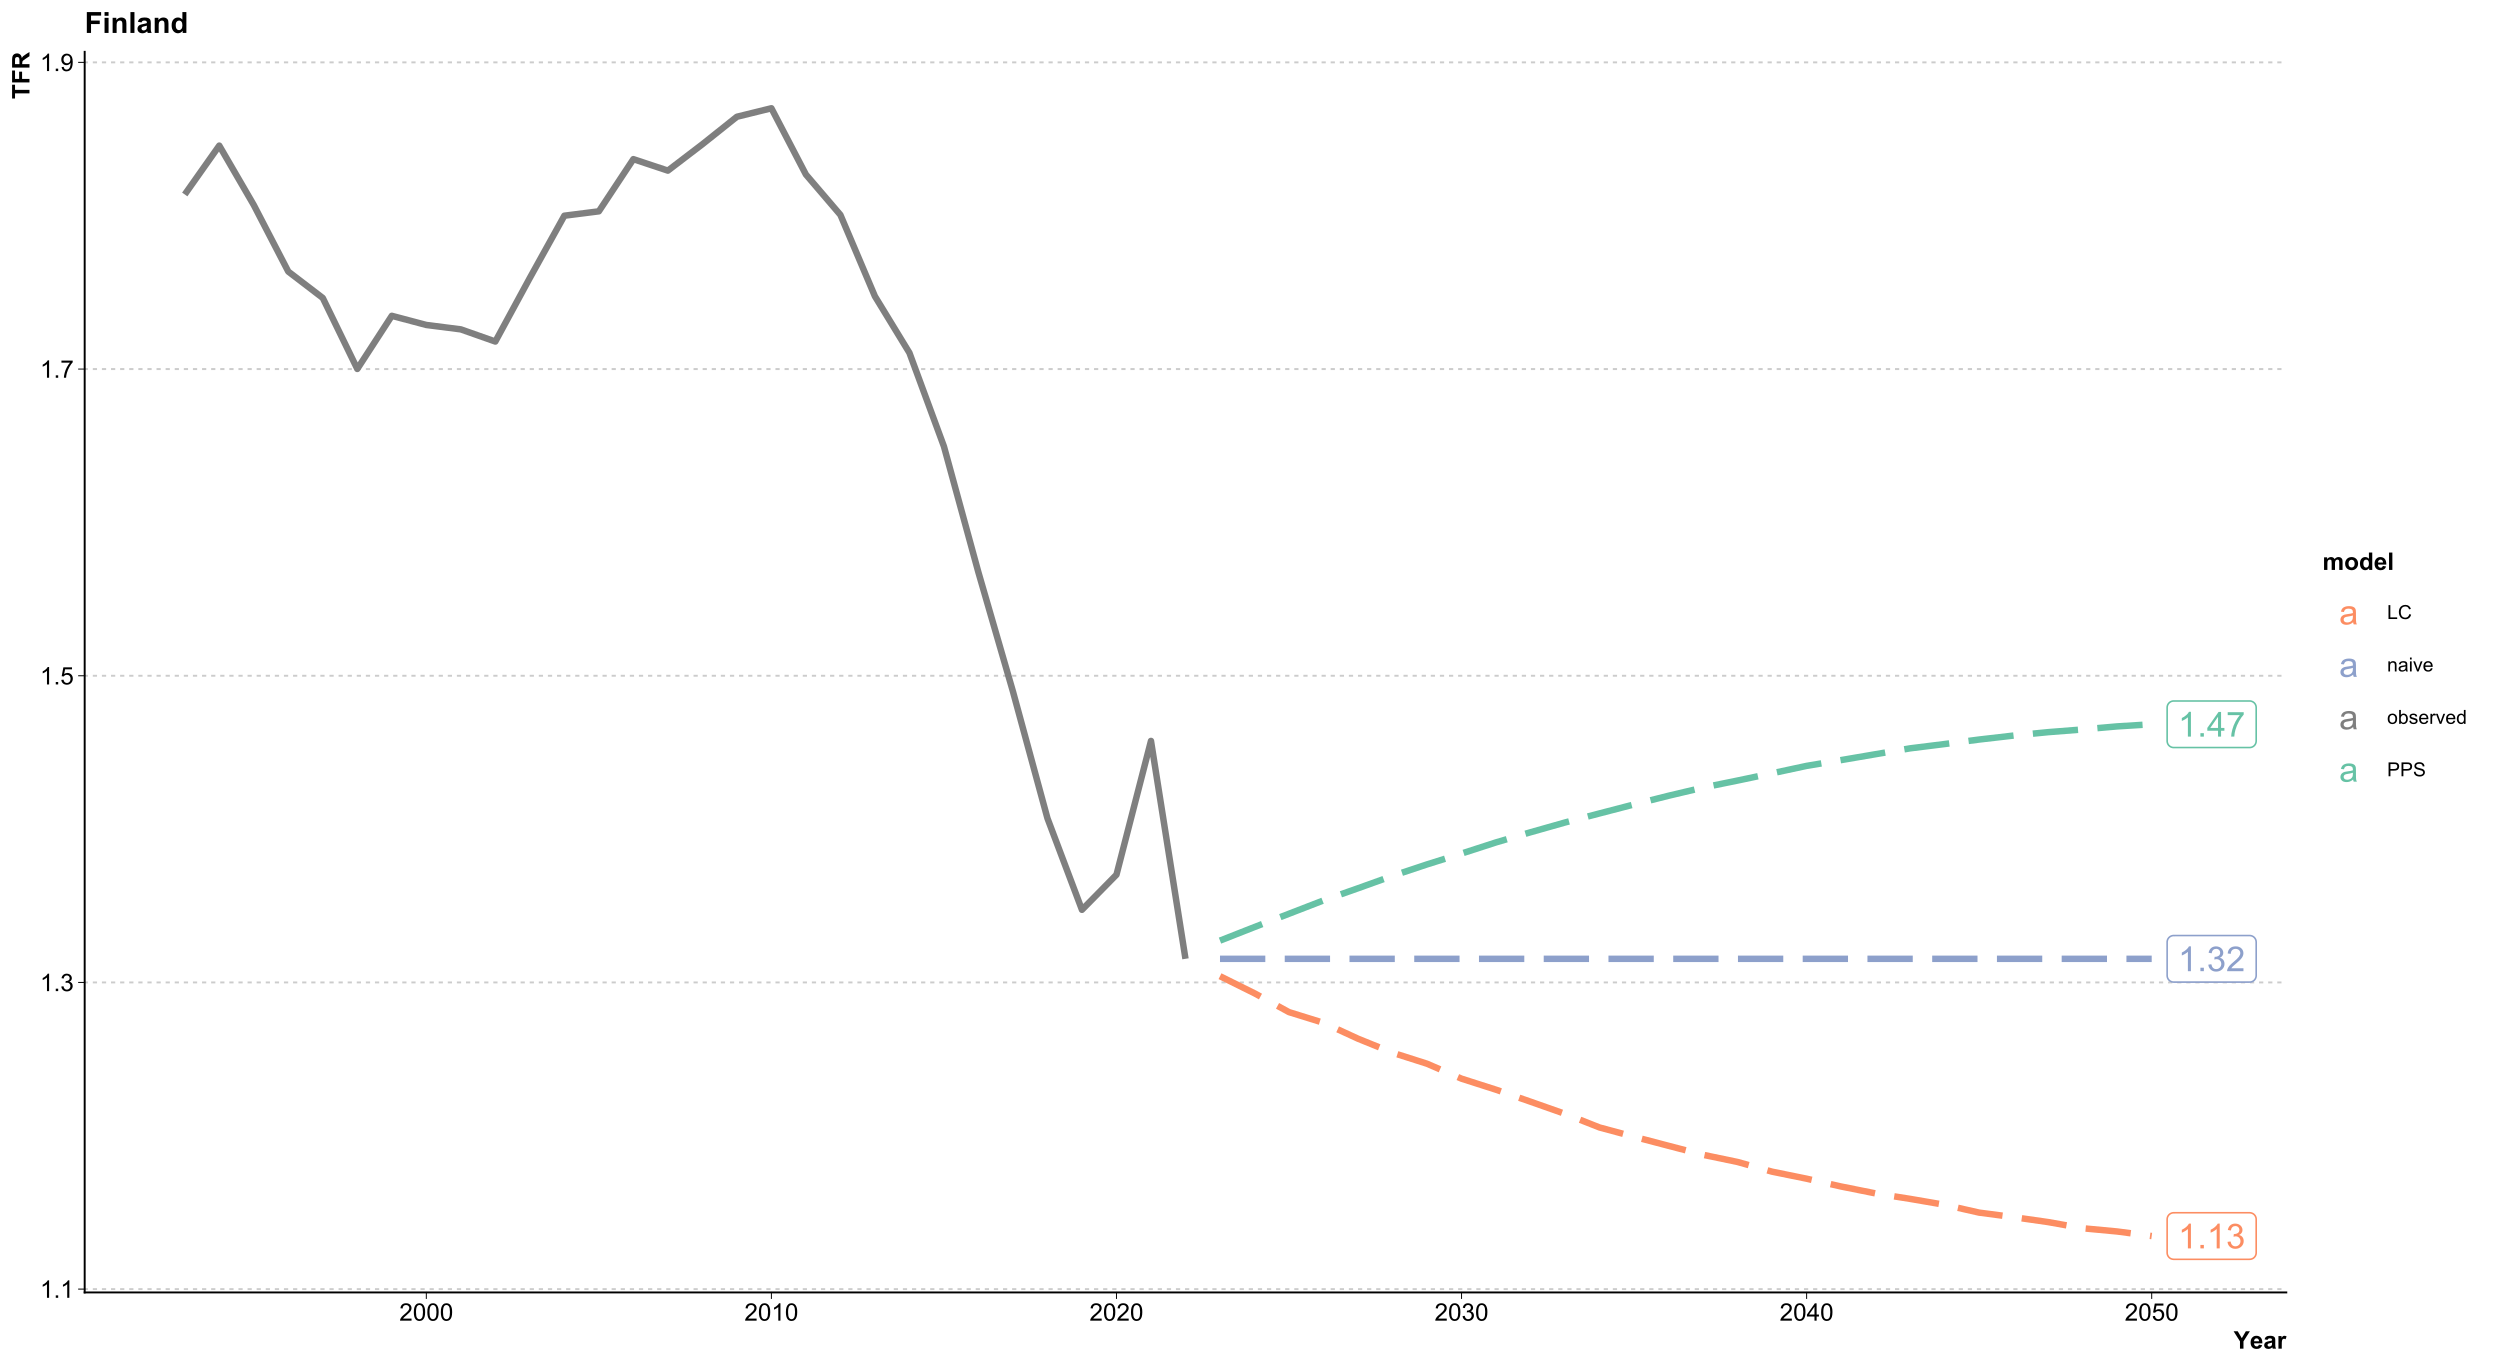 <?xml version="1.0" encoding="UTF-8"?>
<svg xmlns="http://www.w3.org/2000/svg" xmlns:xlink="http://www.w3.org/1999/xlink" width="824pt" height="450pt" viewBox="0 0 824 450" version="1.1">
<defs>
<g>
<symbol overflow="visible" id="glyph0-0">
<path style="stroke:none;" d="M 1.422 0 L 1.422 -7.113 L 7.113 -7.113 L 7.113 0 Z M 1.602 -0.18 L 6.934 -0.18 L 6.934 -6.934 L 1.602 -6.934 Z M 1.602 -0.18 "/>
</symbol>
<symbol overflow="visible" id="glyph0-1">
<path style="stroke:none;" d="M 4.238 0 L 3.238 0 L 3.238 -6.375 C 2.996 -6.145 2.68 -5.914 2.293 -5.684 C 1.898 -5.453 1.547 -5.281 1.238 -5.168 L 1.238 -6.137 C 1.793 -6.395 2.285 -6.715 2.707 -7.09 C 3.125 -7.465 3.418 -7.828 3.594 -8.18 L 4.238 -8.18 Z M 4.238 0 "/>
</symbol>
<symbol overflow="visible" id="glyph0-2">
<path style="stroke:none;" d="M 1.035 0 L 1.035 -1.141 L 2.172 -1.141 L 2.172 0 Z M 1.035 0 "/>
</symbol>
<symbol overflow="visible" id="glyph0-3">
<path style="stroke:none;" d="M 0.477 -2.152 L 1.477 -2.285 C 1.594 -1.715 1.789 -1.305 2.062 -1.059 C 2.336 -0.805 2.672 -0.68 3.074 -0.684 C 3.539 -0.68 3.934 -0.844 4.262 -1.172 C 4.582 -1.496 4.746 -1.898 4.75 -2.383 C 4.746 -2.84 4.598 -3.219 4.301 -3.52 C 4 -3.816 3.617 -3.965 3.156 -3.969 C 2.965 -3.965 2.73 -3.93 2.449 -3.855 L 2.562 -4.734 C 2.625 -4.727 2.68 -4.723 2.723 -4.723 C 3.148 -4.723 3.531 -4.832 3.871 -5.055 C 4.211 -5.277 4.383 -5.621 4.383 -6.086 C 4.383 -6.449 4.258 -6.754 4.012 -6.996 C 3.762 -7.238 3.441 -7.359 3.051 -7.359 C 2.66 -7.359 2.336 -7.234 2.078 -6.992 C 1.816 -6.742 1.648 -6.375 1.578 -5.891 L 0.578 -6.07 C 0.699 -6.738 0.977 -7.254 1.41 -7.625 C 1.844 -7.992 2.383 -8.18 3.027 -8.18 C 3.469 -8.18 3.879 -8.082 4.254 -7.895 C 4.629 -7.699 4.914 -7.441 5.113 -7.113 C 5.312 -6.781 5.414 -6.43 5.414 -6.062 C 5.414 -5.707 5.316 -5.387 5.129 -5.102 C 4.938 -4.809 4.66 -4.578 4.289 -4.414 C 4.77 -4.297 5.141 -4.066 5.41 -3.719 C 5.676 -3.367 5.812 -2.93 5.812 -2.406 C 5.812 -1.691 5.551 -1.09 5.035 -0.598 C 4.512 -0.105 3.855 0.141 3.066 0.145 C 2.348 0.141 1.754 -0.07 1.285 -0.492 C 0.809 -0.918 0.539 -1.469 0.477 -2.152 Z M 0.477 -2.152 "/>
</symbol>
<symbol overflow="visible" id="glyph0-4">
<path style="stroke:none;" d="M 3.68 0 L 3.68 -1.949 L 0.145 -1.949 L 0.145 -2.867 L 3.863 -8.148 L 4.68 -8.148 L 4.68 -2.867 L 5.781 -2.867 L 5.781 -1.949 L 4.68 -1.949 L 4.68 0 Z M 3.68 -2.867 L 3.68 -6.539 L 1.129 -2.867 Z M 3.68 -2.867 "/>
</symbol>
<symbol overflow="visible" id="glyph0-5">
<path style="stroke:none;" d="M 0.539 -7.078 L 0.539 -8.043 L 5.812 -8.043 L 5.812 -7.262 C 5.293 -6.707 4.777 -5.977 4.27 -5.062 C 3.758 -4.148 3.363 -3.207 3.09 -2.238 C 2.887 -1.559 2.762 -0.812 2.707 0 L 1.68 0 C 1.688 -0.641 1.812 -1.414 2.055 -2.32 C 2.293 -3.227 2.641 -4.102 3.094 -4.949 C 3.543 -5.789 4.02 -6.5 4.527 -7.078 Z M 0.539 -7.078 "/>
</symbol>
<symbol overflow="visible" id="glyph0-6">
<path style="stroke:none;" d="M 5.73 -0.961 L 5.73 0 L 0.344 0 C 0.332 -0.238 0.371 -0.469 0.461 -0.695 C 0.598 -1.059 0.816 -1.418 1.121 -1.777 C 1.418 -2.129 1.855 -2.543 2.43 -3.012 C 3.312 -3.738 3.91 -4.312 4.223 -4.738 C 4.531 -5.16 4.688 -5.562 4.691 -5.941 C 4.688 -6.336 4.547 -6.668 4.266 -6.941 C 3.98 -7.211 3.609 -7.348 3.156 -7.352 C 2.672 -7.348 2.285 -7.203 2 -6.918 C 1.707 -6.625 1.562 -6.227 1.562 -5.719 L 0.535 -5.824 C 0.602 -6.59 0.867 -7.172 1.328 -7.574 C 1.785 -7.977 2.402 -8.18 3.18 -8.18 C 3.957 -8.18 4.574 -7.961 5.035 -7.527 C 5.488 -7.094 5.719 -6.559 5.719 -5.918 C 5.719 -5.59 5.648 -5.27 5.516 -4.957 C 5.379 -4.641 5.16 -4.309 4.852 -3.961 C 4.543 -3.613 4.027 -3.133 3.312 -2.527 C 2.707 -2.02 2.324 -1.68 2.156 -1.504 C 1.984 -1.32 1.844 -1.141 1.734 -0.961 Z M 5.73 -0.961 "/>
</symbol>
<symbol overflow="visible" id="glyph0-7">
<path style="stroke:none;" d="M 4.602 -0.727 C 4.227 -0.41 3.871 -0.188 3.531 -0.059 C 3.184 0.066 2.816 0.129 2.43 0.133 C 1.777 0.129 1.277 -0.027 0.934 -0.34 C 0.582 -0.656 0.41 -1.059 0.41 -1.555 C 0.41 -1.84 0.473 -2.105 0.605 -2.348 C 0.734 -2.586 0.91 -2.777 1.125 -2.922 C 1.336 -3.066 1.574 -3.176 1.844 -3.25 C 2.039 -3.301 2.336 -3.352 2.734 -3.402 C 3.539 -3.496 4.133 -3.609 4.52 -3.746 C 4.52 -3.879 4.523 -3.969 4.523 -4.008 C 4.523 -4.414 4.426 -4.699 4.238 -4.867 C 3.98 -5.09 3.602 -5.203 3.102 -5.207 C 2.625 -5.203 2.277 -5.121 2.059 -4.957 C 1.832 -4.793 1.668 -4.5 1.562 -4.086 L 0.582 -4.219 C 0.668 -4.637 0.816 -4.973 1.023 -5.23 C 1.223 -5.484 1.516 -5.684 1.906 -5.824 C 2.289 -5.965 2.738 -6.035 3.246 -6.035 C 3.746 -6.035 4.152 -5.973 4.473 -5.855 C 4.785 -5.734 5.02 -5.586 5.168 -5.41 C 5.316 -5.227 5.418 -5 5.48 -4.73 C 5.512 -4.555 5.531 -4.25 5.531 -3.809 L 5.531 -2.473 C 5.531 -1.543 5.551 -0.953 5.594 -0.707 C 5.633 -0.461 5.719 -0.227 5.848 0 L 4.801 0 C 4.691 -0.207 4.625 -0.449 4.602 -0.727 Z M 4.52 -2.961 C 4.152 -2.809 3.609 -2.684 2.883 -2.586 C 2.469 -2.523 2.176 -2.457 2.012 -2.383 C 1.84 -2.309 1.711 -2.199 1.617 -2.059 C 1.523 -1.91 1.477 -1.754 1.477 -1.582 C 1.477 -1.316 1.574 -1.094 1.777 -0.914 C 1.977 -0.734 2.273 -0.645 2.668 -0.648 C 3.051 -0.645 3.395 -0.73 3.695 -0.902 C 3.992 -1.07 4.211 -1.301 4.355 -1.594 C 4.461 -1.82 4.516 -2.152 4.52 -2.594 Z M 4.52 -2.961 "/>
</symbol>
<symbol overflow="visible" id="glyph1-0">
<path style="stroke:none;" d="M 1 0 L 1 -5 L 5 -5 L 5 0 Z M 1.125 -0.125 L 4.875 -0.125 L 4.875 -4.875 L 1.125 -4.875 Z M 1.125 -0.125 "/>
</symbol>
<symbol overflow="visible" id="glyph1-1">
<path style="stroke:none;" d="M 2.98 0 L 2.277 0 L 2.277 -4.48 C 2.105 -4.316 1.883 -4.156 1.609 -3.996 C 1.332 -3.832 1.086 -3.711 0.871 -3.633 L 0.871 -4.312 C 1.262 -4.496 1.605 -4.719 1.902 -4.984 C 2.195 -5.246 2.402 -5.5 2.527 -5.75 L 2.98 -5.75 Z M 2.98 0 "/>
</symbol>
<symbol overflow="visible" id="glyph1-2">
<path style="stroke:none;" d="M 0.727 0 L 0.727 -0.801 L 1.527 -0.801 L 1.527 0 Z M 0.727 0 "/>
</symbol>
<symbol overflow="visible" id="glyph1-3">
<path style="stroke:none;" d="M 0.336 -1.512 L 1.039 -1.605 C 1.117 -1.207 1.254 -0.918 1.449 -0.742 C 1.641 -0.566 1.879 -0.48 2.16 -0.48 C 2.488 -0.48 2.766 -0.594 2.996 -0.824 C 3.223 -1.051 3.34 -1.336 3.34 -1.676 C 3.34 -1.996 3.234 -2.262 3.023 -2.473 C 2.812 -2.684 2.543 -2.789 2.219 -2.789 C 2.082 -2.789 1.918 -2.762 1.723 -2.711 L 1.801 -3.328 C 1.844 -3.32 1.883 -3.316 1.914 -3.32 C 2.211 -3.316 2.48 -3.395 2.723 -3.555 C 2.961 -3.707 3.082 -3.949 3.082 -4.277 C 3.082 -4.535 2.992 -4.746 2.82 -4.918 C 2.641 -5.082 2.418 -5.168 2.145 -5.172 C 1.871 -5.168 1.641 -5.082 1.461 -4.914 C 1.273 -4.738 1.156 -4.48 1.109 -4.141 L 0.406 -4.266 C 0.488 -4.734 0.684 -5.098 0.992 -5.359 C 1.293 -5.617 1.672 -5.746 2.129 -5.75 C 2.438 -5.746 2.727 -5.68 2.992 -5.547 C 3.254 -5.41 3.453 -5.227 3.594 -5 C 3.73 -4.766 3.801 -4.52 3.805 -4.262 C 3.801 -4.012 3.734 -3.789 3.605 -3.586 C 3.469 -3.383 3.273 -3.219 3.016 -3.102 C 3.352 -3.02 3.613 -2.859 3.805 -2.613 C 3.988 -2.367 4.082 -2.059 4.086 -1.691 C 4.082 -1.188 3.902 -0.762 3.539 -0.418 C 3.172 -0.07 2.711 0.098 2.156 0.102 C 1.652 0.098 1.234 -0.047 0.902 -0.348 C 0.57 -0.645 0.379 -1.035 0.336 -1.512 Z M 0.336 -1.512 "/>
</symbol>
<symbol overflow="visible" id="glyph1-4">
<path style="stroke:none;" d="M 0.332 -1.5 L 1.07 -1.562 C 1.121 -1.199 1.246 -0.93 1.449 -0.75 C 1.645 -0.57 1.887 -0.48 2.172 -0.48 C 2.508 -0.48 2.793 -0.605 3.031 -0.863 C 3.262 -1.113 3.379 -1.453 3.383 -1.879 C 3.379 -2.277 3.266 -2.594 3.043 -2.828 C 2.816 -3.059 2.523 -3.176 2.16 -3.176 C 1.93 -3.176 1.727 -3.121 1.547 -3.02 C 1.363 -2.914 1.219 -2.781 1.117 -2.621 L 0.457 -2.707 L 1.012 -5.648 L 3.859 -5.648 L 3.859 -4.977 L 1.574 -4.977 L 1.266 -3.438 C 1.609 -3.676 1.969 -3.797 2.348 -3.797 C 2.844 -3.797 3.266 -3.621 3.613 -3.277 C 3.953 -2.926 4.125 -2.48 4.129 -1.941 C 4.125 -1.418 3.973 -0.973 3.676 -0.598 C 3.305 -0.137 2.805 0.094 2.172 0.098 C 1.648 0.094 1.223 -0.051 0.895 -0.34 C 0.562 -0.629 0.375 -1.016 0.332 -1.5 Z M 0.332 -1.5 "/>
</symbol>
<symbol overflow="visible" id="glyph1-5">
<path style="stroke:none;" d="M 0.379 -4.977 L 0.379 -5.652 L 4.086 -5.652 L 4.086 -5.105 C 3.719 -4.715 3.359 -4.199 3 -3.559 C 2.641 -2.91 2.363 -2.25 2.172 -1.574 C 2.027 -1.094 1.938 -0.57 1.902 0 L 1.18 0 C 1.184 -0.449 1.273 -0.992 1.445 -1.633 C 1.613 -2.27 1.855 -2.883 2.172 -3.477 C 2.488 -4.066 2.824 -4.566 3.184 -4.977 Z M 0.379 -4.977 "/>
</symbol>
<symbol overflow="visible" id="glyph1-6">
<path style="stroke:none;" d="M 0.438 -1.324 L 1.113 -1.387 C 1.168 -1.066 1.277 -0.836 1.441 -0.695 C 1.602 -0.551 1.809 -0.48 2.062 -0.48 C 2.277 -0.48 2.465 -0.527 2.629 -0.629 C 2.789 -0.723 2.922 -0.855 3.031 -1.023 C 3.133 -1.188 3.223 -1.41 3.293 -1.695 C 3.363 -1.973 3.398 -2.262 3.398 -2.555 C 3.398 -2.586 3.395 -2.633 3.395 -2.695 C 3.25 -2.469 3.059 -2.285 2.816 -2.148 C 2.57 -2.008 2.309 -1.938 2.027 -1.941 C 1.551 -1.938 1.148 -2.109 0.824 -2.457 C 0.492 -2.797 0.328 -3.25 0.332 -3.816 C 0.328 -4.395 0.5 -4.863 0.844 -5.219 C 1.188 -5.57 1.617 -5.746 2.133 -5.75 C 2.504 -5.746 2.844 -5.648 3.152 -5.449 C 3.461 -5.246 3.695 -4.957 3.855 -4.59 C 4.016 -4.215 4.094 -3.68 4.098 -2.98 C 4.094 -2.246 4.016 -1.664 3.859 -1.23 C 3.699 -0.797 3.461 -0.465 3.148 -0.242 C 2.832 -0.016 2.465 0.094 2.047 0.098 C 1.594 0.094 1.23 -0.027 0.949 -0.273 C 0.664 -0.52 0.492 -0.871 0.438 -1.324 Z M 3.316 -3.852 C 3.316 -4.25 3.207 -4.57 2.992 -4.812 C 2.777 -5.047 2.52 -5.168 2.219 -5.168 C 1.902 -5.168 1.629 -5.039 1.402 -4.785 C 1.168 -4.527 1.055 -4.195 1.055 -3.793 C 1.055 -3.426 1.164 -3.129 1.383 -2.902 C 1.602 -2.672 1.871 -2.559 2.199 -2.562 C 2.52 -2.559 2.789 -2.672 3 -2.902 C 3.211 -3.129 3.316 -3.445 3.316 -3.852 Z M 3.316 -3.852 "/>
</symbol>
<symbol overflow="visible" id="glyph1-7">
<path style="stroke:none;" d="M 4.027 -0.676 L 4.027 0 L 0.242 0 C 0.234 -0.168 0.262 -0.328 0.324 -0.488 C 0.418 -0.742 0.574 -0.996 0.785 -1.25 C 0.996 -1.496 1.301 -1.785 1.707 -2.117 C 2.324 -2.625 2.746 -3.031 2.969 -3.328 C 3.184 -3.625 3.293 -3.906 3.297 -4.176 C 3.293 -4.453 3.191 -4.688 2.996 -4.879 C 2.793 -5.07 2.535 -5.168 2.219 -5.168 C 1.879 -5.168 1.609 -5.066 1.406 -4.863 C 1.203 -4.66 1.098 -4.379 1.098 -4.02 L 0.375 -4.094 C 0.422 -4.629 0.605 -5.039 0.934 -5.324 C 1.254 -5.605 1.688 -5.746 2.234 -5.75 C 2.781 -5.746 3.219 -5.594 3.539 -5.293 C 3.859 -4.984 4.02 -4.609 4.02 -4.16 C 4.02 -3.93 3.973 -3.703 3.879 -3.484 C 3.785 -3.262 3.629 -3.027 3.41 -2.785 C 3.191 -2.535 2.828 -2.199 2.328 -1.777 C 1.902 -1.418 1.633 -1.18 1.516 -1.055 C 1.395 -0.93 1.297 -0.801 1.219 -0.676 Z M 4.027 -0.676 "/>
</symbol>
<symbol overflow="visible" id="glyph1-8">
<path style="stroke:none;" d="M 0.332 -2.824 C 0.328 -3.5 0.398 -4.043 0.539 -4.457 C 0.68 -4.867 0.887 -5.188 1.16 -5.414 C 1.434 -5.637 1.777 -5.746 2.199 -5.75 C 2.504 -5.746 2.773 -5.684 3.008 -5.562 C 3.234 -5.438 3.426 -5.262 3.582 -5.027 C 3.73 -4.793 3.852 -4.508 3.938 -4.176 C 4.023 -3.84 4.066 -3.391 4.066 -2.824 C 4.066 -2.152 3.996 -1.609 3.859 -1.195 C 3.719 -0.781 3.512 -0.461 3.238 -0.238 C 2.961 -0.016 2.613 0.094 2.199 0.098 C 1.645 0.094 1.211 -0.102 0.898 -0.496 C 0.516 -0.969 0.328 -1.746 0.332 -2.824 Z M 1.055 -2.824 C 1.055 -1.883 1.164 -1.254 1.383 -0.945 C 1.602 -0.633 1.871 -0.48 2.199 -0.48 C 2.52 -0.48 2.793 -0.637 3.012 -0.949 C 3.23 -1.262 3.34 -1.887 3.344 -2.824 C 3.34 -3.766 3.23 -4.391 3.012 -4.703 C 2.793 -5.012 2.52 -5.168 2.191 -5.168 C 1.867 -5.168 1.609 -5.031 1.418 -4.758 C 1.176 -4.406 1.055 -3.762 1.055 -2.824 Z M 1.055 -2.824 "/>
</symbol>
<symbol overflow="visible" id="glyph1-9">
<path style="stroke:none;" d="M 2.586 0 L 2.586 -1.371 L 0.102 -1.371 L 0.102 -2.016 L 2.715 -5.727 L 3.289 -5.727 L 3.289 -2.016 L 4.062 -2.016 L 4.062 -1.371 L 3.289 -1.371 L 3.289 0 Z M 2.586 -2.016 L 2.586 -4.598 L 0.793 -2.016 Z M 2.586 -2.016 "/>
</symbol>
<symbol overflow="visible" id="glyph2-0">
<path style="stroke:none;" d="M 1 0 L 1 -5 L 5 -5 L 5 0 Z M 1.125 -0.125 L 4.875 -0.125 L 4.875 -4.875 L 1.125 -4.875 Z M 1.125 -0.125 "/>
</symbol>
<symbol overflow="visible" id="glyph2-1">
<path style="stroke:none;" d="M 2.086 0 L 2.086 -2.41 L -0.012 -5.727 L 1.344 -5.727 L 2.691 -3.461 L 4.012 -5.727 L 5.344 -5.727 L 3.238 -2.402 L 3.238 0 Z M 2.086 0 "/>
</symbol>
<symbol overflow="visible" id="glyph2-2">
<path style="stroke:none;" d="M 2.977 -1.32 L 4.07 -1.137 C 3.926 -0.734 3.703 -0.426 3.402 -0.219 C 3.098 -0.008 2.719 0.094 2.266 0.094 C 1.543 0.094 1.008 -0.141 0.664 -0.613 C 0.387 -0.988 0.25 -1.465 0.254 -2.043 C 0.25 -2.727 0.43 -3.266 0.793 -3.656 C 1.148 -4.047 1.605 -4.242 2.156 -4.242 C 2.773 -4.242 3.258 -4.035 3.617 -3.629 C 3.969 -3.219 4.141 -2.598 4.129 -1.758 L 1.379 -1.758 C 1.383 -1.43 1.473 -1.176 1.645 -0.996 C 1.812 -0.816 2.023 -0.727 2.277 -0.727 C 2.445 -0.727 2.59 -0.773 2.711 -0.867 C 2.824 -0.961 2.914 -1.109 2.977 -1.32 Z M 3.039 -2.43 C 3.027 -2.746 2.945 -2.988 2.793 -3.152 C 2.633 -3.316 2.441 -3.398 2.223 -3.402 C 1.98 -3.398 1.785 -3.312 1.629 -3.141 C 1.473 -2.965 1.395 -2.727 1.398 -2.43 Z M 3.039 -2.43 "/>
</symbol>
<symbol overflow="visible" id="glyph2-3">
<path style="stroke:none;" d="M 1.395 -2.883 L 0.398 -3.062 C 0.508 -3.461 0.699 -3.758 0.977 -3.953 C 1.246 -4.145 1.652 -4.242 2.195 -4.242 C 2.684 -4.242 3.047 -4.184 3.289 -4.066 C 3.523 -3.949 3.691 -3.801 3.793 -3.625 C 3.887 -3.445 3.938 -3.117 3.941 -2.645 L 3.93 -1.363 C 3.926 -0.996 3.941 -0.727 3.98 -0.555 C 4.012 -0.379 4.078 -0.195 4.18 0 L 3.094 0 C 3.062 -0.07 3.027 -0.176 2.988 -0.324 C 2.969 -0.387 2.953 -0.43 2.949 -0.453 C 2.758 -0.266 2.559 -0.129 2.348 -0.043 C 2.133 0.051 1.906 0.094 1.664 0.094 C 1.234 0.094 0.895 -0.02 0.652 -0.254 C 0.402 -0.48 0.281 -0.773 0.285 -1.133 C 0.281 -1.363 0.336 -1.574 0.453 -1.758 C 0.562 -1.941 0.719 -2.082 0.922 -2.18 C 1.121 -2.277 1.414 -2.363 1.797 -2.438 C 2.309 -2.531 2.664 -2.621 2.863 -2.707 L 2.863 -2.816 C 2.859 -3.023 2.809 -3.172 2.707 -3.266 C 2.602 -3.352 2.402 -3.398 2.117 -3.402 C 1.918 -3.398 1.766 -3.359 1.66 -3.285 C 1.547 -3.207 1.461 -3.074 1.395 -2.883 Z M 2.863 -1.992 C 2.719 -1.945 2.496 -1.887 2.195 -1.824 C 1.887 -1.754 1.688 -1.691 1.598 -1.633 C 1.453 -1.527 1.383 -1.398 1.383 -1.246 C 1.383 -1.09 1.438 -0.957 1.555 -0.848 C 1.664 -0.734 1.812 -0.68 1.992 -0.68 C 2.188 -0.68 2.375 -0.742 2.559 -0.875 C 2.688 -0.969 2.773 -1.09 2.82 -1.238 C 2.844 -1.328 2.859 -1.508 2.863 -1.773 Z M 2.863 -1.992 "/>
</symbol>
<symbol overflow="visible" id="glyph2-4">
<path style="stroke:none;" d="M 1.625 0 L 0.527 0 L 0.527 -4.148 L 1.547 -4.148 L 1.547 -3.559 C 1.719 -3.832 1.875 -4.016 2.016 -4.109 C 2.156 -4.195 2.312 -4.242 2.492 -4.242 C 2.738 -4.242 2.98 -4.172 3.215 -4.035 L 2.875 -3.078 C 2.688 -3.195 2.516 -3.258 2.359 -3.258 C 2.203 -3.258 2.074 -3.215 1.969 -3.129 C 1.859 -3.043 1.773 -2.891 1.715 -2.672 C 1.652 -2.449 1.621 -1.984 1.625 -1.281 Z M 1.625 0 "/>
</symbol>
<symbol overflow="visible" id="glyph2-5">
<path style="stroke:none;" d="M 0.492 -4.148 L 1.504 -4.148 L 1.504 -3.582 C 1.863 -4.02 2.293 -4.242 2.797 -4.242 C 3.059 -4.242 3.289 -4.188 3.488 -4.078 C 3.68 -3.969 3.84 -3.801 3.969 -3.582 C 4.148 -3.801 4.348 -3.969 4.559 -4.078 C 4.77 -4.188 4.992 -4.242 5.234 -4.242 C 5.535 -4.242 5.793 -4.18 6.008 -4.055 C 6.215 -3.93 6.375 -3.746 6.48 -3.512 C 6.555 -3.332 6.59 -3.047 6.594 -2.652 L 6.594 0 L 5.496 0 L 5.496 -2.371 C 5.496 -2.781 5.457 -3.047 5.383 -3.168 C 5.277 -3.32 5.121 -3.398 4.914 -3.402 C 4.758 -3.398 4.613 -3.352 4.48 -3.262 C 4.344 -3.164 4.246 -3.027 4.188 -2.848 C 4.125 -2.668 4.094 -2.383 4.098 -1.992 L 4.098 0 L 3 0 L 3 -2.273 C 3 -2.676 2.98 -2.934 2.941 -3.055 C 2.902 -3.168 2.84 -3.258 2.758 -3.316 C 2.676 -3.371 2.566 -3.398 2.426 -3.402 C 2.254 -3.398 2.102 -3.352 1.969 -3.266 C 1.832 -3.172 1.734 -3.043 1.676 -2.871 C 1.617 -2.699 1.586 -2.414 1.59 -2.016 L 1.59 0 L 0.492 0 Z M 0.492 -4.148 "/>
</symbol>
<symbol overflow="visible" id="glyph2-6">
<path style="stroke:none;" d="M 0.32 -2.133 C 0.316 -2.496 0.406 -2.848 0.59 -3.191 C 0.766 -3.531 1.02 -3.793 1.352 -3.973 C 1.68 -4.152 2.047 -4.242 2.457 -4.242 C 3.082 -4.242 3.598 -4.035 4 -3.629 C 4.398 -3.219 4.598 -2.707 4.602 -2.086 C 4.598 -1.457 4.395 -0.934 3.992 -0.523 C 3.586 -0.109 3.078 0.094 2.465 0.094 C 2.082 0.094 1.719 0.008 1.375 -0.164 C 1.027 -0.336 0.766 -0.586 0.59 -0.918 C 0.406 -1.25 0.316 -1.656 0.32 -2.133 Z M 1.445 -2.074 C 1.441 -1.66 1.539 -1.344 1.738 -1.129 C 1.93 -0.906 2.172 -0.797 2.461 -0.801 C 2.746 -0.797 2.984 -0.906 3.18 -1.129 C 3.371 -1.344 3.469 -1.66 3.473 -2.082 C 3.469 -2.484 3.371 -2.797 3.18 -3.02 C 2.984 -3.234 2.746 -3.344 2.461 -3.348 C 2.172 -3.344 1.93 -3.234 1.738 -3.02 C 1.539 -2.797 1.441 -2.484 1.445 -2.074 Z M 1.445 -2.074 "/>
</symbol>
<symbol overflow="visible" id="glyph2-7">
<path style="stroke:none;" d="M 4.379 0 L 3.359 0 L 3.359 -0.609 C 3.188 -0.371 2.988 -0.191 2.758 -0.078 C 2.527 0.039 2.297 0.094 2.062 0.094 C 1.586 0.094 1.176 -0.098 0.836 -0.48 C 0.496 -0.863 0.328 -1.398 0.328 -2.09 C 0.328 -2.789 0.492 -3.324 0.824 -3.691 C 1.152 -4.059 1.57 -4.242 2.078 -4.242 C 2.539 -4.242 2.941 -4.047 3.281 -3.664 L 3.281 -5.727 L 4.379 -5.727 Z M 1.449 -2.164 C 1.445 -1.719 1.508 -1.398 1.633 -1.203 C 1.809 -0.914 2.055 -0.773 2.375 -0.773 C 2.625 -0.773 2.84 -0.879 3.02 -1.094 C 3.191 -1.309 3.281 -1.629 3.285 -2.059 C 3.281 -2.531 3.195 -2.875 3.027 -3.086 C 2.852 -3.293 2.633 -3.398 2.367 -3.402 C 2.105 -3.398 1.887 -3.293 1.711 -3.09 C 1.535 -2.879 1.445 -2.57 1.449 -2.164 Z M 1.449 -2.164 "/>
</symbol>
<symbol overflow="visible" id="glyph2-8">
<path style="stroke:none;" d="M 0.574 0 L 0.574 -5.727 L 1.672 -5.727 L 1.672 0 Z M 0.574 0 "/>
</symbol>
<symbol overflow="visible" id="glyph3-0">
<path style="stroke:none;" d="M 0 -1 L -5 -1 L -5 -5 L 0 -5 Z M -0.125 -1.125 L -0.125 -4.875 L -4.875 -4.875 L -4.875 -1.125 Z M -0.125 -1.125 "/>
</symbol>
<symbol overflow="visible" id="glyph3-1">
<path style="stroke:none;" d="M 0 -1.871 L -4.758 -1.871 L -4.758 -0.172 L -5.727 -0.172 L -5.727 -4.723 L -4.758 -4.723 L -4.758 -3.027 L 0 -3.027 Z M 0 -1.871 "/>
</symbol>
<symbol overflow="visible" id="glyph3-2">
<path style="stroke:none;" d="M 0 -0.59 L -5.727 -0.59 L -5.727 -4.516 L -4.758 -4.516 L -4.758 -1.746 L -3.402 -1.746 L -3.402 -4.137 L -2.434 -4.137 L -2.434 -1.746 L 0 -1.746 Z M 0 -0.59 "/>
</symbol>
<symbol overflow="visible" id="glyph3-3">
<path style="stroke:none;" d="M 0 -0.586 L -5.727 -0.586 L -5.727 -3.02 C -5.723 -3.629 -5.672 -4.074 -5.57 -4.352 C -5.465 -4.629 -5.281 -4.852 -5.023 -5.02 C -4.758 -5.184 -4.457 -5.266 -4.121 -5.27 C -3.688 -5.266 -3.332 -5.141 -3.055 -4.891 C -2.773 -4.637 -2.598 -4.258 -2.527 -3.758 C -2.379 -4.004 -2.219 -4.211 -2.047 -4.375 C -1.867 -4.535 -1.559 -4.754 -1.117 -5.035 L 0 -5.734 L 0 -4.352 L -1.246 -3.516 C -1.688 -3.219 -1.969 -3.016 -2.086 -2.906 C -2.203 -2.797 -2.281 -2.68 -2.324 -2.559 C -2.367 -2.434 -2.391 -2.238 -2.391 -1.977 L -2.391 -1.742 L 0 -1.742 Z M -3.305 -1.742 L -3.305 -2.598 C -3.305 -3.148 -3.328 -3.496 -3.375 -3.637 C -3.422 -3.773 -3.5 -3.883 -3.617 -3.961 C -3.727 -4.039 -3.871 -4.078 -4.047 -4.078 C -4.238 -4.078 -4.395 -4.023 -4.512 -3.922 C -4.629 -3.816 -4.703 -3.672 -4.738 -3.488 C -4.75 -3.391 -4.758 -3.109 -4.758 -2.645 L -4.758 -1.742 Z M -3.305 -1.742 "/>
</symbol>
<symbol overflow="visible" id="glyph4-0">
<path style="stroke:none;" d="M 0.801 0 L 0.801 -4 L 4 -4 L 4 0 Z M 0.898 -0.102 L 3.898 -0.102 L 3.898 -3.898 L 0.898 -3.898 Z M 0.898 -0.102 "/>
</symbol>
<symbol overflow="visible" id="glyph4-1">
<path style="stroke:none;" d="M 0.469 0 L 0.469 -4.582 L 1.074 -4.582 L 1.074 -0.539 L 3.332 -0.539 L 3.332 0 Z M 0.469 0 "/>
</symbol>
<symbol overflow="visible" id="glyph4-2">
<path style="stroke:none;" d="M 3.762 -1.605 L 4.367 -1.453 C 4.238 -0.953 4.012 -0.57 3.684 -0.312 C 3.352 -0.051 2.949 0.074 2.473 0.078 C 1.977 0.074 1.574 -0.023 1.266 -0.223 C 0.957 -0.422 0.723 -0.711 0.562 -1.094 C 0.398 -1.473 0.316 -1.883 0.32 -2.324 C 0.316 -2.797 0.406 -3.211 0.594 -3.57 C 0.773 -3.922 1.035 -4.195 1.371 -4.383 C 1.707 -4.566 2.074 -4.656 2.48 -4.66 C 2.934 -4.656 3.32 -4.539 3.637 -4.309 C 3.945 -4.074 4.164 -3.746 4.289 -3.324 L 3.695 -3.184 C 3.586 -3.512 3.43 -3.754 3.23 -3.91 C 3.027 -4.059 2.773 -4.137 2.469 -4.141 C 2.113 -4.137 1.82 -4.051 1.586 -3.887 C 1.348 -3.715 1.18 -3.488 1.086 -3.207 C 0.988 -2.918 0.941 -2.625 0.945 -2.328 C 0.941 -1.934 1 -1.594 1.113 -1.305 C 1.227 -1.012 1.402 -0.797 1.645 -0.656 C 1.883 -0.512 2.141 -0.438 2.422 -0.441 C 2.758 -0.438 3.047 -0.535 3.281 -0.734 C 3.516 -0.926 3.676 -1.219 3.762 -1.605 Z M 3.762 -1.605 "/>
</symbol>
<symbol overflow="visible" id="glyph4-3">
<path style="stroke:none;" d="M 0.422 0 L 0.422 -3.32 L 0.93 -3.32 L 0.93 -2.848 C 1.168 -3.211 1.52 -3.391 1.984 -3.395 C 2.184 -3.391 2.367 -3.355 2.535 -3.285 C 2.703 -3.211 2.828 -3.117 2.914 -3.004 C 2.992 -2.883 3.051 -2.742 3.086 -2.586 C 3.105 -2.477 3.117 -2.297 3.117 -2.039 L 3.117 0 L 2.555 0 L 2.555 -2.02 C 2.555 -2.246 2.531 -2.418 2.488 -2.531 C 2.445 -2.645 2.367 -2.734 2.258 -2.805 C 2.141 -2.871 2.012 -2.906 1.867 -2.906 C 1.625 -2.906 1.418 -2.828 1.246 -2.676 C 1.07 -2.523 0.984 -2.234 0.984 -1.812 L 0.984 0 Z M 0.422 0 "/>
</symbol>
<symbol overflow="visible" id="glyph4-4">
<path style="stroke:none;" d="M 2.586 -0.41 C 2.375 -0.23 2.176 -0.105 1.984 -0.035 C 1.789 0.035 1.582 0.07 1.367 0.074 C 1 0.07 0.719 -0.016 0.523 -0.191 C 0.324 -0.367 0.227 -0.594 0.23 -0.875 C 0.227 -1.031 0.266 -1.18 0.34 -1.32 C 0.414 -1.453 0.512 -1.562 0.633 -1.645 C 0.75 -1.723 0.883 -1.785 1.039 -1.828 C 1.145 -1.855 1.312 -1.883 1.539 -1.914 C 1.988 -1.965 2.32 -2.027 2.539 -2.105 C 2.539 -2.18 2.543 -2.23 2.543 -2.254 C 2.543 -2.48 2.488 -2.641 2.383 -2.738 C 2.238 -2.863 2.023 -2.93 1.742 -2.93 C 1.477 -2.93 1.281 -2.883 1.156 -2.789 C 1.027 -2.695 0.938 -2.531 0.879 -2.297 L 0.328 -2.371 C 0.375 -2.605 0.457 -2.797 0.574 -2.941 C 0.688 -3.086 0.852 -3.195 1.07 -3.277 C 1.285 -3.352 1.535 -3.391 1.824 -3.395 C 2.105 -3.391 2.336 -3.359 2.516 -3.293 C 2.688 -3.227 2.82 -3.141 2.906 -3.043 C 2.988 -2.938 3.047 -2.812 3.082 -2.66 C 3.098 -2.562 3.105 -2.387 3.109 -2.141 L 3.109 -1.391 C 3.105 -0.863 3.117 -0.535 3.145 -0.398 C 3.164 -0.258 3.211 -0.125 3.289 0 L 2.699 0 C 2.641 -0.117 2.602 -0.254 2.586 -0.41 Z M 2.539 -1.664 C 2.332 -1.578 2.027 -1.508 1.621 -1.453 C 1.387 -1.418 1.223 -1.379 1.129 -1.34 C 1.031 -1.297 0.957 -1.234 0.91 -1.156 C 0.855 -1.074 0.832 -0.988 0.832 -0.891 C 0.832 -0.738 0.887 -0.613 1 -0.516 C 1.113 -0.414 1.281 -0.363 1.5 -0.367 C 1.715 -0.363 1.906 -0.41 2.078 -0.508 C 2.246 -0.598 2.371 -0.727 2.449 -0.898 C 2.508 -1.02 2.535 -1.207 2.539 -1.461 Z M 2.539 -1.664 "/>
</symbol>
<symbol overflow="visible" id="glyph4-5">
<path style="stroke:none;" d="M 0.426 -3.934 L 0.426 -4.582 L 0.988 -4.582 L 0.988 -3.934 Z M 0.426 0 L 0.426 -3.32 L 0.988 -3.32 L 0.988 0 Z M 0.426 0 "/>
</symbol>
<symbol overflow="visible" id="glyph4-6">
<path style="stroke:none;" d="M 1.344 0 L 0.082 -3.32 L 0.676 -3.32 L 1.387 -1.332 C 1.461 -1.113 1.531 -0.891 1.602 -0.664 C 1.648 -0.836 1.719 -1.047 1.809 -1.293 L 2.547 -3.32 L 3.125 -3.32 L 1.867 0 Z M 1.344 0 "/>
</symbol>
<symbol overflow="visible" id="glyph4-7">
<path style="stroke:none;" d="M 2.695 -1.07 L 3.273 -0.996 C 3.18 -0.656 3.012 -0.391 2.766 -0.207 C 2.516 -0.02 2.199 0.07 1.816 0.074 C 1.328 0.07 0.941 -0.074 0.66 -0.371 C 0.375 -0.668 0.234 -1.09 0.234 -1.633 C 0.234 -2.188 0.375 -2.621 0.664 -2.93 C 0.949 -3.238 1.324 -3.391 1.785 -3.395 C 2.227 -3.391 2.59 -3.242 2.871 -2.941 C 3.152 -2.637 3.293 -2.211 3.293 -1.664 C 3.293 -1.633 3.289 -1.582 3.289 -1.516 L 0.816 -1.516 C 0.832 -1.148 0.938 -0.867 1.125 -0.676 C 1.309 -0.48 1.539 -0.387 1.82 -0.387 C 2.023 -0.387 2.199 -0.438 2.348 -0.547 C 2.492 -0.652 2.609 -0.828 2.695 -1.07 Z M 0.848 -1.977 L 2.699 -1.977 C 2.672 -2.254 2.602 -2.465 2.488 -2.605 C 2.305 -2.82 2.07 -2.93 1.789 -2.93 C 1.527 -2.93 1.312 -2.844 1.137 -2.672 C 0.961 -2.5 0.863 -2.266 0.848 -1.977 Z M 0.848 -1.977 "/>
</symbol>
<symbol overflow="visible" id="glyph4-8">
<path style="stroke:none;" d="M 0.211 -1.66 C 0.211 -2.27 0.383 -2.727 0.727 -3.023 C 1.008 -3.27 1.355 -3.391 1.77 -3.395 C 2.223 -3.391 2.594 -3.242 2.887 -2.945 C 3.172 -2.645 3.316 -2.23 3.32 -1.707 C 3.316 -1.277 3.254 -0.941 3.129 -0.699 C 3 -0.449 2.812 -0.262 2.57 -0.129 C 2.324 0.004 2.059 0.07 1.77 0.074 C 1.301 0.07 0.922 -0.074 0.641 -0.371 C 0.352 -0.668 0.211 -1.098 0.211 -1.66 Z M 0.789 -1.66 C 0.785 -1.23 0.879 -0.914 1.066 -0.703 C 1.254 -0.492 1.488 -0.387 1.77 -0.387 C 2.047 -0.387 2.277 -0.492 2.465 -0.703 C 2.648 -0.914 2.742 -1.238 2.742 -1.68 C 2.742 -2.086 2.648 -2.395 2.461 -2.609 C 2.273 -2.82 2.043 -2.93 1.77 -2.93 C 1.488 -2.93 1.254 -2.824 1.066 -2.613 C 0.879 -2.402 0.785 -2.082 0.789 -1.66 Z M 0.789 -1.66 "/>
</symbol>
<symbol overflow="visible" id="glyph4-9">
<path style="stroke:none;" d="M 0.941 0 L 0.418 0 L 0.418 -4.582 L 0.98 -4.582 L 0.98 -2.945 C 1.215 -3.242 1.52 -3.391 1.891 -3.395 C 2.09 -3.391 2.281 -3.352 2.469 -3.27 C 2.648 -3.188 2.801 -3.07 2.918 -2.922 C 3.035 -2.77 3.125 -2.59 3.195 -2.383 C 3.258 -2.172 3.293 -1.949 3.297 -1.711 C 3.293 -1.141 3.152 -0.699 2.875 -0.391 C 2.59 -0.082 2.254 0.07 1.863 0.074 C 1.469 0.07 1.16 -0.09 0.941 -0.414 Z M 0.934 -1.684 C 0.93 -1.281 0.984 -0.996 1.098 -0.82 C 1.27 -0.531 1.512 -0.387 1.816 -0.387 C 2.059 -0.387 2.27 -0.492 2.453 -0.707 C 2.629 -0.918 2.719 -1.238 2.723 -1.664 C 2.719 -2.094 2.633 -2.41 2.465 -2.621 C 2.289 -2.824 2.082 -2.93 1.84 -2.93 C 1.594 -2.93 1.379 -2.82 1.203 -2.609 C 1.02 -2.391 0.93 -2.082 0.934 -1.684 Z M 0.934 -1.684 "/>
</symbol>
<symbol overflow="visible" id="glyph4-10">
<path style="stroke:none;" d="M 0.195 -0.992 L 0.754 -1.078 C 0.781 -0.852 0.867 -0.68 1.012 -0.562 C 1.152 -0.445 1.352 -0.387 1.613 -0.387 C 1.867 -0.387 2.059 -0.438 2.188 -0.543 C 2.309 -0.648 2.371 -0.773 2.375 -0.914 C 2.371 -1.039 2.316 -1.137 2.211 -1.215 C 2.129 -1.262 1.938 -1.328 1.633 -1.406 C 1.219 -1.508 0.934 -1.598 0.777 -1.676 C 0.617 -1.75 0.496 -1.855 0.414 -1.992 C 0.328 -2.125 0.285 -2.273 0.289 -2.438 C 0.285 -2.586 0.32 -2.723 0.391 -2.848 C 0.457 -2.973 0.551 -3.078 0.668 -3.164 C 0.754 -3.227 0.871 -3.277 1.027 -3.324 C 1.176 -3.367 1.34 -3.391 1.512 -3.395 C 1.77 -3.391 1.996 -3.355 2.195 -3.281 C 2.391 -3.203 2.535 -3.102 2.633 -2.977 C 2.723 -2.848 2.789 -2.676 2.828 -2.461 L 2.277 -2.387 C 2.25 -2.555 2.18 -2.688 2.062 -2.785 C 1.941 -2.879 1.77 -2.93 1.555 -2.93 C 1.289 -2.93 1.105 -2.887 1 -2.801 C 0.887 -2.715 0.832 -2.613 0.836 -2.504 C 0.832 -2.426 0.855 -2.359 0.902 -2.305 C 0.949 -2.242 1.02 -2.195 1.117 -2.156 C 1.172 -2.133 1.34 -2.082 1.617 -2.012 C 2.012 -1.902 2.285 -1.816 2.445 -1.75 C 2.602 -1.68 2.727 -1.582 2.816 -1.453 C 2.906 -1.324 2.953 -1.164 2.953 -0.977 C 2.953 -0.785 2.898 -0.609 2.789 -0.445 C 2.68 -0.277 2.52 -0.148 2.316 -0.059 C 2.105 0.027 1.875 0.07 1.617 0.074 C 1.184 0.07 0.852 -0.016 0.629 -0.191 C 0.398 -0.367 0.254 -0.633 0.195 -0.992 Z M 0.195 -0.992 "/>
</symbol>
<symbol overflow="visible" id="glyph4-11">
<path style="stroke:none;" d="M 0.414 0 L 0.414 -3.32 L 0.922 -3.32 L 0.922 -2.816 C 1.047 -3.047 1.168 -3.203 1.281 -3.281 C 1.387 -3.355 1.508 -3.391 1.641 -3.395 C 1.828 -3.391 2.02 -3.332 2.219 -3.211 L 2.023 -2.691 C 1.883 -2.77 1.746 -2.812 1.613 -2.812 C 1.488 -2.812 1.379 -2.773 1.281 -2.699 C 1.18 -2.625 1.109 -2.523 1.07 -2.395 C 1.004 -2.191 0.973 -1.973 0.977 -1.738 L 0.977 0 Z M 0.414 0 "/>
</symbol>
<symbol overflow="visible" id="glyph4-12">
<path style="stroke:none;" d="M 2.574 0 L 2.574 -0.418 C 2.359 -0.09 2.051 0.07 1.648 0.074 C 1.379 0.07 1.137 0 0.918 -0.145 C 0.695 -0.289 0.523 -0.492 0.402 -0.754 C 0.277 -1.016 0.215 -1.316 0.219 -1.656 C 0.215 -1.984 0.27 -2.285 0.383 -2.555 C 0.492 -2.824 0.66 -3.031 0.879 -3.176 C 1.098 -3.32 1.344 -3.391 1.621 -3.395 C 1.82 -3.391 2 -3.348 2.156 -3.266 C 2.312 -3.18 2.438 -3.07 2.539 -2.938 L 2.539 -4.582 L 3.098 -4.582 L 3.098 0 Z M 0.797 -1.656 C 0.797 -1.23 0.887 -0.914 1.066 -0.703 C 1.246 -0.492 1.457 -0.387 1.699 -0.387 C 1.945 -0.387 2.152 -0.484 2.328 -0.688 C 2.496 -0.887 2.582 -1.195 2.586 -1.609 C 2.582 -2.059 2.496 -2.391 2.32 -2.609 C 2.145 -2.82 1.93 -2.93 1.676 -2.93 C 1.426 -2.93 1.215 -2.824 1.047 -2.621 C 0.879 -2.414 0.797 -2.094 0.797 -1.656 Z M 0.797 -1.656 "/>
</symbol>
<symbol overflow="visible" id="glyph4-13">
<path style="stroke:none;" d="M 0.492 0 L 0.492 -4.582 L 2.223 -4.582 C 2.523 -4.582 2.758 -4.566 2.918 -4.539 C 3.145 -4.496 3.332 -4.422 3.484 -4.32 C 3.633 -4.211 3.754 -4.066 3.852 -3.879 C 3.941 -3.691 3.988 -3.484 3.992 -3.258 C 3.988 -2.867 3.863 -2.535 3.617 -2.266 C 3.367 -1.996 2.922 -1.863 2.273 -1.863 L 1.102 -1.863 L 1.102 0 Z M 1.102 -2.402 L 2.285 -2.402 C 2.676 -2.402 2.953 -2.473 3.117 -2.621 C 3.281 -2.762 3.363 -2.969 3.367 -3.238 C 3.363 -3.426 3.312 -3.59 3.219 -3.727 C 3.117 -3.863 2.992 -3.953 2.836 -4 C 2.734 -4.023 2.547 -4.035 2.273 -4.039 L 1.102 -4.039 Z M 1.102 -2.402 "/>
</symbol>
<symbol overflow="visible" id="glyph4-14">
<path style="stroke:none;" d="M 0.289 -1.473 L 0.859 -1.523 C 0.883 -1.293 0.945 -1.102 1.047 -0.957 C 1.145 -0.809 1.297 -0.691 1.508 -0.602 C 1.711 -0.508 1.945 -0.461 2.211 -0.465 C 2.438 -0.461 2.645 -0.496 2.824 -0.566 C 3 -0.633 3.129 -0.727 3.219 -0.852 C 3.305 -0.969 3.352 -1.102 3.352 -1.242 C 3.352 -1.387 3.309 -1.512 3.227 -1.621 C 3.141 -1.727 3.004 -1.816 2.812 -1.891 C 2.688 -1.934 2.414 -2.008 1.996 -2.113 C 1.574 -2.211 1.281 -2.305 1.113 -2.398 C 0.895 -2.508 0.73 -2.652 0.621 -2.824 C 0.512 -2.996 0.457 -3.188 0.461 -3.398 C 0.457 -3.625 0.523 -3.84 0.656 -4.043 C 0.789 -4.246 0.98 -4.398 1.234 -4.504 C 1.484 -4.605 1.766 -4.656 2.074 -4.66 C 2.414 -4.656 2.711 -4.602 2.973 -4.496 C 3.23 -4.383 3.43 -4.223 3.57 -4.012 C 3.707 -3.797 3.785 -3.555 3.797 -3.289 L 3.215 -3.246 C 3.18 -3.535 3.074 -3.754 2.898 -3.902 C 2.715 -4.051 2.449 -4.125 2.102 -4.125 C 1.73 -4.125 1.461 -4.055 1.297 -3.922 C 1.125 -3.785 1.043 -3.625 1.047 -3.438 C 1.043 -3.27 1.102 -3.133 1.227 -3.031 C 1.336 -2.922 1.641 -2.812 2.137 -2.703 C 2.629 -2.59 2.969 -2.496 3.152 -2.414 C 3.418 -2.289 3.613 -2.133 3.742 -1.945 C 3.867 -1.758 3.93 -1.539 3.934 -1.293 C 3.93 -1.047 3.859 -0.816 3.723 -0.605 C 3.582 -0.387 3.383 -0.219 3.121 -0.102 C 2.859 0.02 2.566 0.074 2.242 0.078 C 1.824 0.074 1.477 0.02 1.195 -0.102 C 0.914 -0.219 0.695 -0.402 0.539 -0.648 C 0.379 -0.887 0.293 -1.16 0.289 -1.473 Z M 0.289 -1.473 "/>
</symbol>
<symbol overflow="visible" id="glyph5-0">
<path style="stroke:none;" d="M 1.199 0 L 1.199 -6 L 6 -6 L 6 0 Z M 1.352 -0.148 L 5.852 -0.148 L 5.852 -5.852 L 1.352 -5.852 Z M 1.352 -0.148 "/>
</symbol>
<symbol overflow="visible" id="glyph5-1">
<path style="stroke:none;" d="M 0.707 0 L 0.707 -6.871 L 5.418 -6.871 L 5.418 -5.711 L 2.094 -5.711 L 2.094 -4.082 L 4.965 -4.082 L 4.965 -2.922 L 2.094 -2.922 L 2.094 0 Z M 0.707 0 "/>
</symbol>
<symbol overflow="visible" id="glyph5-2">
<path style="stroke:none;" d="M 0.688 -5.652 L 0.688 -6.871 L 2.008 -6.871 L 2.008 -5.652 Z M 0.688 0 L 0.688 -4.977 L 2.008 -4.977 L 2.008 0 Z M 0.688 0 "/>
</symbol>
<symbol overflow="visible" id="glyph5-3">
<path style="stroke:none;" d="M 5.219 0 L 3.898 0 L 3.898 -2.539 C 3.895 -3.074 3.867 -3.422 3.812 -3.582 C 3.754 -3.738 3.664 -3.863 3.539 -3.949 C 3.414 -4.035 3.262 -4.078 3.086 -4.082 C 2.855 -4.078 2.648 -4.016 2.469 -3.895 C 2.285 -3.766 2.164 -3.602 2.098 -3.398 C 2.027 -3.191 1.992 -2.809 1.996 -2.254 L 1.996 0 L 0.68 0 L 0.68 -4.977 L 1.902 -4.977 L 1.902 -4.246 C 2.336 -4.805 2.883 -5.086 3.543 -5.09 C 3.832 -5.086 4.098 -5.035 4.34 -4.934 C 4.578 -4.828 4.762 -4.691 4.887 -4.531 C 5.008 -4.367 5.094 -4.184 5.145 -3.98 C 5.191 -3.77 5.215 -3.477 5.219 -3.094 Z M 5.219 0 "/>
</symbol>
<symbol overflow="visible" id="glyph5-4">
<path style="stroke:none;" d="M 0.688 0 L 0.688 -6.871 L 2.008 -6.871 L 2.008 0 Z M 0.688 0 "/>
</symbol>
<symbol overflow="visible" id="glyph5-5">
<path style="stroke:none;" d="M 1.672 -3.461 L 0.477 -3.676 C 0.609 -4.152 0.844 -4.508 1.172 -4.742 C 1.5 -4.969 1.984 -5.086 2.633 -5.09 C 3.219 -5.086 3.656 -5.016 3.945 -4.879 C 4.23 -4.738 4.434 -4.562 4.555 -4.352 C 4.668 -4.137 4.727 -3.742 4.73 -3.172 L 4.715 -1.637 C 4.711 -1.195 4.73 -0.875 4.777 -0.668 C 4.816 -0.457 4.898 -0.234 5.016 0 L 3.711 0 C 3.672 -0.086 3.633 -0.215 3.586 -0.391 C 3.562 -0.465 3.547 -0.516 3.539 -0.543 C 3.312 -0.32 3.07 -0.156 2.816 -0.051 C 2.559 0.059 2.285 0.109 1.996 0.113 C 1.48 0.109 1.078 -0.027 0.785 -0.305 C 0.488 -0.582 0.34 -0.934 0.344 -1.359 C 0.34 -1.641 0.406 -1.891 0.543 -2.109 C 0.676 -2.328 0.863 -2.496 1.109 -2.617 C 1.348 -2.73 1.699 -2.832 2.156 -2.926 C 2.77 -3.035 3.195 -3.145 3.438 -3.25 L 3.438 -3.379 C 3.434 -3.629 3.371 -3.809 3.25 -3.918 C 3.121 -4.023 2.883 -4.078 2.539 -4.082 C 2.301 -4.078 2.121 -4.031 1.992 -3.941 C 1.859 -3.848 1.75 -3.688 1.672 -3.461 Z M 3.438 -2.391 C 3.266 -2.332 2.996 -2.262 2.633 -2.188 C 2.266 -2.105 2.027 -2.031 1.918 -1.961 C 1.742 -1.836 1.656 -1.68 1.66 -1.496 C 1.656 -1.309 1.727 -1.148 1.863 -1.016 C 2 -0.879 2.176 -0.812 2.391 -0.816 C 2.625 -0.812 2.852 -0.891 3.07 -1.051 C 3.227 -1.164 3.328 -1.309 3.383 -1.484 C 3.414 -1.594 3.434 -1.809 3.438 -2.129 Z M 3.438 -2.391 "/>
</symbol>
<symbol overflow="visible" id="glyph5-6">
<path style="stroke:none;" d="M 5.254 0 L 4.031 0 L 4.031 -0.73 C 3.828 -0.445 3.586 -0.234 3.312 -0.094 C 3.031 0.043 2.754 0.109 2.477 0.113 C 1.902 0.109 1.41 -0.117 1.004 -0.578 C 0.594 -1.035 0.391 -1.68 0.395 -2.508 C 0.391 -3.352 0.59 -3.992 0.988 -4.43 C 1.383 -4.867 1.883 -5.086 2.492 -5.09 C 3.047 -5.086 3.531 -4.855 3.938 -4.398 L 3.938 -6.871 L 5.254 -6.871 Z M 1.738 -2.598 C 1.734 -2.062 1.809 -1.68 1.961 -1.445 C 2.168 -1.098 2.465 -0.926 2.852 -0.93 C 3.152 -0.926 3.41 -1.055 3.621 -1.316 C 3.832 -1.57 3.938 -1.953 3.941 -2.469 C 3.938 -3.039 3.836 -3.453 3.633 -3.703 C 3.426 -3.953 3.16 -4.078 2.84 -4.082 C 2.523 -4.078 2.262 -3.953 2.055 -3.707 C 1.84 -3.457 1.734 -3.086 1.738 -2.598 Z M 1.738 -2.598 "/>
</symbol>
</g>
<clipPath id="clip1">
  <path d="M 27.91 424 L 753.559 424 L 753.559 425.984 L 27.91 425.984 Z M 27.91 424 "/>
</clipPath>
<clipPath id="clip2">
  <path d="M 27.91 323 L 753.559 323 L 753.559 325 L 27.91 325 Z M 27.91 323 "/>
</clipPath>
<clipPath id="clip3">
  <path d="M 27.91 222 L 753.559 222 L 753.559 224 L 27.91 224 Z M 27.91 222 "/>
</clipPath>
<clipPath id="clip4">
  <path d="M 27.91 121 L 753.559 121 L 753.559 123 L 27.91 123 Z M 27.91 121 "/>
</clipPath>
<clipPath id="clip5">
  <path d="M 27.91 20 L 753.559 20 L 753.559 22 L 27.91 22 Z M 27.91 20 "/>
</clipPath>
</defs>
<g id="surface1">
<rect x="0" y="0" width="824" height="450" style="fill:rgb(100%,100%,100%);fill-opacity:1;stroke:none;"/>
<g clip-path="url(#clip1)" clip-rule="nonzero">
<path style="fill:none;stroke-width:0.64;stroke-linecap:square;stroke-linejoin:round;stroke:rgb(80%,80%,80%);stroke-opacity:1;stroke-dasharray:0.75,2.25;stroke-miterlimit:10;" d="M 27.91 424.891 L 753.559 424.891 "/>
</g>
<g clip-path="url(#clip2)" clip-rule="nonzero">
<path style="fill:none;stroke-width:0.64;stroke-linecap:square;stroke-linejoin:round;stroke:rgb(80%,80%,80%);stroke-opacity:1;stroke-dasharray:0.75,2.25;stroke-miterlimit:10;" d="M 27.91 323.809 L 753.559 323.809 "/>
</g>
<g clip-path="url(#clip3)" clip-rule="nonzero">
<path style="fill:none;stroke-width:0.64;stroke-linecap:square;stroke-linejoin:round;stroke:rgb(80%,80%,80%);stroke-opacity:1;stroke-dasharray:0.75,2.25;stroke-miterlimit:10;" d="M 27.91 222.727 L 753.559 222.727 "/>
</g>
<g clip-path="url(#clip4)" clip-rule="nonzero">
<path style="fill:none;stroke-width:0.64;stroke-linecap:square;stroke-linejoin:round;stroke:rgb(80%,80%,80%);stroke-opacity:1;stroke-dasharray:0.75,2.25;stroke-miterlimit:10;" d="M 27.91 121.645 L 753.559 121.645 "/>
</g>
<g clip-path="url(#clip5)" clip-rule="nonzero">
<path style="fill:none;stroke-width:0.64;stroke-linecap:square;stroke-linejoin:round;stroke:rgb(80%,80%,80%);stroke-opacity:1;stroke-dasharray:0.75,2.25;stroke-miterlimit:10;" d="M 27.91 20.562 L 753.559 20.562 "/>
</g>
<path style="fill:none;stroke-width:2.134;stroke-linecap:butt;stroke-linejoin:round;stroke:rgb(98.824%,55.294%,38.431%);stroke-opacity:1;stroke-dasharray:14.938,6.402;stroke-miterlimit:10;" d="M 402.109 321.754 L 413.484 327.391 L 424.855 333.594 L 436.23 337.125 L 447.605 342.355 L 458.977 346.977 L 470.352 350.605 L 481.727 355.531 L 493.102 359.172 L 504.473 363.121 L 515.848 367.133 L 527.223 371.621 L 538.594 374.676 L 549.969 377.664 L 561.344 380.625 L 572.715 382.992 L 584.09 386.184 L 595.465 388.5 L 606.836 391.074 L 618.211 393.355 L 629.586 395.152 L 640.961 397.105 L 652.332 399.68 L 663.707 401.172 L 675.082 402.801 L 686.453 404.832 L 697.828 405.898 L 709.203 407.398 "/>
<path style="fill:none;stroke-width:2.134;stroke-linecap:butt;stroke-linejoin:round;stroke:rgb(55.294%,62.745%,79.608%);stroke-opacity:1;stroke-dasharray:14.938,6.402;stroke-miterlimit:10;" d="M 402.109 316.023 L 709.203 316.023 "/>
<path style="fill:none;stroke-width:2.134;stroke-linecap:butt;stroke-linejoin:round;stroke:rgb(40%,76.078%,64.706%);stroke-opacity:1;stroke-dasharray:14.938,6.402;stroke-miterlimit:10;" d="M 402.109 310.027 L 413.484 305.551 L 424.855 301.172 L 436.23 296.77 L 447.605 292.77 L 458.977 288.688 L 470.352 284.906 L 481.727 281.328 L 493.102 277.648 L 504.473 274.309 L 515.848 271.086 L 527.223 268.098 L 538.594 265.137 L 549.969 262.277 L 561.344 259.582 L 572.715 257.266 L 584.09 254.871 L 595.465 252.434 L 606.836 250.527 L 618.211 248.582 L 629.586 246.652 L 640.961 245.234 L 652.332 243.75 L 663.707 242.438 L 675.082 241.316 L 686.453 240.422 L 697.828 239.418 L 709.203 238.715 "/>
<path style="fill:none;stroke-width:2.134;stroke-linecap:butt;stroke-linejoin:round;stroke:rgb(49.804%,49.804%,49.804%);stroke-opacity:1;stroke-miterlimit:10;" d="M 60.895 64.098 L 72.27 47.996 L 83.645 67.578 L 95.016 89.504 L 106.391 98.211 L 117.766 121.602 L 129.137 104.094 L 140.512 107.109 L 151.887 108.559 L 163.262 112.57 L 174.633 91.605 L 186.008 71.098 L 197.383 69.652 L 208.754 52.457 L 220.129 56.238 L 231.504 47.551 L 242.875 38.484 L 254.25 35.68 L 265.625 57.523 L 276.996 70.82 L 288.371 97.656 L 299.746 116.289 L 311.121 147.145 L 322.492 188.672 L 333.867 227.926 L 345.242 269.715 L 356.613 299.871 L 367.988 288.301 L 379.363 244.211 L 390.734 316.023 "/>
<path style="fill-rule:nonzero;fill:rgb(100%,100%,100%);fill-opacity:1;stroke-width:0.533;stroke-linecap:round;stroke-linejoin:round;stroke:rgb(98.824%,55.294%,38.431%);stroke-opacity:1;stroke-miterlimit:10;" d="M 716.449 415.07 L 741.48 415.07 L 741.395 415.066 L 741.742 415.055 L 742.082 414.984 L 742.406 414.859 L 742.707 414.688 L 742.977 414.465 L 743.207 414.207 L 743.395 413.914 L 743.527 413.594 L 743.613 413.254 L 743.641 412.91 L 743.641 401.883 L 743.613 401.535 L 743.527 401.199 L 743.395 400.879 L 743.207 400.586 L 742.977 400.324 L 742.707 400.105 L 742.406 399.93 L 742.082 399.809 L 741.742 399.738 L 741.48 399.723 L 716.449 399.723 L 716.711 399.738 L 716.363 399.723 L 716.016 399.766 L 715.684 399.863 L 715.371 400.012 L 715.082 400.211 L 714.832 400.449 L 714.625 400.727 L 714.461 401.035 L 714.352 401.363 L 714.297 401.707 L 714.289 401.883 L 714.289 412.91 L 714.297 412.734 L 714.297 413.082 L 714.352 413.426 L 714.461 413.754 L 714.625 414.062 L 714.832 414.34 L 715.082 414.582 L 715.371 414.781 L 715.684 414.93 L 716.016 415.023 L 716.363 415.066 Z M 716.449 415.07 "/>
<g style="fill:rgb(98.824%,55.294%,38.431%);fill-opacity:1;">
  <use xlink:href="#glyph0-1" x="717.891" y="411.469"/>
  <use xlink:href="#glyph0-2" x="724.22" y="411.469"/>
  <use xlink:href="#glyph0-1" x="727.382" y="411.469"/>
  <use xlink:href="#glyph0-3" x="733.712" y="411.469"/>
</g>
<path style="fill-rule:nonzero;fill:rgb(100%,100%,100%);fill-opacity:1;stroke-width:0.533;stroke-linecap:round;stroke-linejoin:round;stroke:rgb(40%,76.078%,64.706%);stroke-opacity:1;stroke-miterlimit:10;" d="M 716.449 246.391 L 741.48 246.391 L 741.391 246.391 L 741.738 246.375 L 742.082 246.305 L 742.406 246.184 L 742.707 246.008 L 742.977 245.789 L 743.207 245.527 L 743.391 245.234 L 743.527 244.914 L 743.609 244.578 L 743.641 244.23 L 743.641 233.203 L 743.609 232.859 L 743.527 232.52 L 743.391 232.199 L 743.207 231.906 L 742.977 231.645 L 742.707 231.426 L 742.406 231.254 L 742.082 231.129 L 741.738 231.059 L 741.48 231.043 L 716.449 231.043 L 716.707 231.059 L 716.363 231.047 L 716.016 231.086 L 715.684 231.184 L 715.367 231.332 L 715.082 231.531 L 714.832 231.773 L 714.621 232.051 L 714.461 232.359 L 714.352 232.688 L 714.297 233.031 L 714.289 233.203 L 714.289 244.23 L 714.297 244.059 L 714.297 244.406 L 714.352 244.746 L 714.461 245.078 L 714.621 245.387 L 714.832 245.664 L 715.082 245.902 L 715.367 246.102 L 715.684 246.25 L 716.016 246.348 L 716.363 246.391 Z M 716.449 246.391 "/>
<g style="fill:rgb(40%,76.078%,64.706%);fill-opacity:1;">
  <use xlink:href="#glyph0-1" x="717.891" y="242.793"/>
  <use xlink:href="#glyph0-2" x="724.22" y="242.793"/>
  <use xlink:href="#glyph0-4" x="727.382" y="242.793"/>
  <use xlink:href="#glyph0-5" x="733.712" y="242.793"/>
</g>
<path style="fill-rule:nonzero;fill:rgb(100%,100%,100%);fill-opacity:1;stroke-width:0.533;stroke-linecap:round;stroke-linejoin:round;stroke:rgb(55.294%,62.745%,79.608%);stroke-opacity:1;stroke-miterlimit:10;" d="M 716.449 323.699 L 741.48 323.699 L 741.391 323.695 L 741.738 323.684 L 742.078 323.613 L 742.406 323.492 L 742.707 323.316 L 742.977 323.098 L 743.207 322.836 L 743.391 322.543 L 743.527 322.223 L 743.609 321.887 L 743.641 321.539 L 743.641 310.512 L 743.609 310.164 L 743.527 309.828 L 743.391 309.508 L 743.207 309.215 L 742.977 308.953 L 742.707 308.734 L 742.406 308.562 L 742.078 308.438 L 741.738 308.367 L 741.48 308.352 L 716.449 308.352 L 716.707 308.367 L 716.359 308.355 L 716.016 308.395 L 715.684 308.492 L 715.367 308.641 L 715.082 308.84 L 714.832 309.078 L 714.621 309.359 L 714.461 309.664 L 714.352 309.996 L 714.297 310.34 L 714.289 310.512 L 714.289 321.539 L 714.297 321.363 L 714.297 321.711 L 714.352 322.055 L 714.461 322.387 L 714.621 322.695 L 714.832 322.973 L 715.082 323.211 L 715.367 323.41 L 715.684 323.559 L 716.016 323.656 L 716.359 323.695 Z M 716.449 323.699 "/>
<g style="fill:rgb(55.294%,62.745%,79.608%);fill-opacity:1;">
  <use xlink:href="#glyph0-1" x="717.891" y="320.098"/>
  <use xlink:href="#glyph0-2" x="724.22" y="320.098"/>
  <use xlink:href="#glyph0-3" x="727.382" y="320.098"/>
  <use xlink:href="#glyph0-6" x="733.712" y="320.098"/>
</g>
<path style="fill:none;stroke-width:0.64;stroke-linecap:square;stroke-linejoin:round;stroke:rgb(0%,0%,0%);stroke-opacity:1;stroke-miterlimit:10;" d="M 27.91 425.984 L 27.91 17.094 "/>
<g style="fill:rgb(0%,0%,0%);fill-opacity:1;">
  <use xlink:href="#glyph1-1" x="13.203" y="427.754"/>
  <use xlink:href="#glyph1-2" x="17.652" y="427.754"/>
  <use xlink:href="#glyph1-1" x="19.875" y="427.754"/>
</g>
<g style="fill:rgb(0%,0%,0%);fill-opacity:1;">
  <use xlink:href="#glyph1-1" x="13.203" y="326.672"/>
  <use xlink:href="#glyph1-2" x="17.652" y="326.672"/>
  <use xlink:href="#glyph1-3" x="19.875" y="326.672"/>
</g>
<g style="fill:rgb(0%,0%,0%);fill-opacity:1;">
  <use xlink:href="#glyph1-1" x="13.203" y="225.59"/>
  <use xlink:href="#glyph1-2" x="17.652" y="225.59"/>
  <use xlink:href="#glyph1-4" x="19.875" y="225.59"/>
</g>
<g style="fill:rgb(0%,0%,0%);fill-opacity:1;">
  <use xlink:href="#glyph1-1" x="13.203" y="124.508"/>
  <use xlink:href="#glyph1-2" x="17.652" y="124.508"/>
  <use xlink:href="#glyph1-5" x="19.875" y="124.508"/>
</g>
<g style="fill:rgb(0%,0%,0%);fill-opacity:1;">
  <use xlink:href="#glyph1-1" x="13.203" y="23.426"/>
  <use xlink:href="#glyph1-2" x="17.652" y="23.426"/>
  <use xlink:href="#glyph1-6" x="19.875" y="23.426"/>
</g>
<path style="fill:none;stroke-width:0.32;stroke-linecap:square;stroke-linejoin:round;stroke:rgb(0%,0%,0%);stroke-opacity:1;stroke-miterlimit:10;" d="M 25.918 424.891 L 27.91 424.891 "/>
<path style="fill:none;stroke-width:0.32;stroke-linecap:square;stroke-linejoin:round;stroke:rgb(0%,0%,0%);stroke-opacity:1;stroke-miterlimit:10;" d="M 25.918 323.809 L 27.91 323.809 "/>
<path style="fill:none;stroke-width:0.32;stroke-linecap:square;stroke-linejoin:round;stroke:rgb(0%,0%,0%);stroke-opacity:1;stroke-miterlimit:10;" d="M 25.918 222.727 L 27.91 222.727 "/>
<path style="fill:none;stroke-width:0.32;stroke-linecap:square;stroke-linejoin:round;stroke:rgb(0%,0%,0%);stroke-opacity:1;stroke-miterlimit:10;" d="M 25.918 121.645 L 27.91 121.645 "/>
<path style="fill:none;stroke-width:0.32;stroke-linecap:square;stroke-linejoin:round;stroke:rgb(0%,0%,0%);stroke-opacity:1;stroke-miterlimit:10;" d="M 25.918 20.562 L 27.91 20.562 "/>
<path style="fill:none;stroke-width:0.64;stroke-linecap:square;stroke-linejoin:round;stroke:rgb(0%,0%,0%);stroke-opacity:1;stroke-miterlimit:10;" d="M 27.91 425.984 L 753.559 425.984 "/>
<path style="fill:none;stroke-width:0.32;stroke-linecap:square;stroke-linejoin:round;stroke:rgb(0%,0%,0%);stroke-opacity:1;stroke-miterlimit:10;" d="M 140.512 427.977 L 140.512 425.984 "/>
<path style="fill:none;stroke-width:0.32;stroke-linecap:square;stroke-linejoin:round;stroke:rgb(0%,0%,0%);stroke-opacity:1;stroke-miterlimit:10;" d="M 254.25 427.977 L 254.25 425.984 "/>
<path style="fill:none;stroke-width:0.32;stroke-linecap:square;stroke-linejoin:round;stroke:rgb(0%,0%,0%);stroke-opacity:1;stroke-miterlimit:10;" d="M 367.988 427.977 L 367.988 425.984 "/>
<path style="fill:none;stroke-width:0.32;stroke-linecap:square;stroke-linejoin:round;stroke:rgb(0%,0%,0%);stroke-opacity:1;stroke-miterlimit:10;" d="M 481.727 427.977 L 481.727 425.984 "/>
<path style="fill:none;stroke-width:0.32;stroke-linecap:square;stroke-linejoin:round;stroke:rgb(0%,0%,0%);stroke-opacity:1;stroke-miterlimit:10;" d="M 595.465 427.977 L 595.465 425.984 "/>
<path style="fill:none;stroke-width:0.32;stroke-linecap:square;stroke-linejoin:round;stroke:rgb(0%,0%,0%);stroke-opacity:1;stroke-miterlimit:10;" d="M 709.203 427.977 L 709.203 425.984 "/>
<g style="fill:rgb(0%,0%,0%);fill-opacity:1;">
  <use xlink:href="#glyph1-7" x="131.613" y="435.297"/>
  <use xlink:href="#glyph1-8" x="136.062" y="435.297"/>
  <use xlink:href="#glyph1-8" x="140.512" y="435.297"/>
  <use xlink:href="#glyph1-8" x="144.961" y="435.297"/>
</g>
<g style="fill:rgb(0%,0%,0%);fill-opacity:1;">
  <use xlink:href="#glyph1-7" x="245.352" y="435.297"/>
  <use xlink:href="#glyph1-8" x="249.801" y="435.297"/>
  <use xlink:href="#glyph1-1" x="254.25" y="435.297"/>
  <use xlink:href="#glyph1-8" x="258.699" y="435.297"/>
</g>
<g style="fill:rgb(0%,0%,0%);fill-opacity:1;">
  <use xlink:href="#glyph1-7" x="359.09" y="435.297"/>
  <use xlink:href="#glyph1-8" x="363.539" y="435.297"/>
  <use xlink:href="#glyph1-7" x="367.988" y="435.297"/>
  <use xlink:href="#glyph1-8" x="372.438" y="435.297"/>
</g>
<g style="fill:rgb(0%,0%,0%);fill-opacity:1;">
  <use xlink:href="#glyph1-7" x="472.828" y="435.297"/>
  <use xlink:href="#glyph1-8" x="477.277" y="435.297"/>
  <use xlink:href="#glyph1-3" x="481.727" y="435.297"/>
  <use xlink:href="#glyph1-8" x="486.176" y="435.297"/>
</g>
<g style="fill:rgb(0%,0%,0%);fill-opacity:1;">
  <use xlink:href="#glyph1-7" x="586.566" y="435.297"/>
  <use xlink:href="#glyph1-8" x="591.016" y="435.297"/>
  <use xlink:href="#glyph1-9" x="595.465" y="435.297"/>
  <use xlink:href="#glyph1-8" x="599.914" y="435.297"/>
</g>
<g style="fill:rgb(0%,0%,0%);fill-opacity:1;">
  <use xlink:href="#glyph1-7" x="700.305" y="435.297"/>
  <use xlink:href="#glyph1-8" x="704.754" y="435.297"/>
  <use xlink:href="#glyph1-4" x="709.203" y="435.297"/>
  <use xlink:href="#glyph1-8" x="713.652" y="435.297"/>
</g>
<g style="fill:rgb(0%,0%,0%);fill-opacity:1;">
  <use xlink:href="#glyph2-1" x="736.211" y="444.516"/>
  <use xlink:href="#glyph2-2" x="741.547" y="444.516"/>
  <use xlink:href="#glyph2-3" x="745.996" y="444.516"/>
  <use xlink:href="#glyph2-4" x="750.445" y="444.516"/>
</g>
<g style="fill:rgb(0%,0%,0%);fill-opacity:1;">
  <use xlink:href="#glyph3-1" x="9.711" y="32.645"/>
  <use xlink:href="#glyph3-2" x="9.711" y="27.758"/>
  <use xlink:href="#glyph3-3" x="9.711" y="22.871"/>
</g>
<g style="fill:rgb(0%,0%,0%);fill-opacity:1;">
  <use xlink:href="#glyph2-5" x="765.516" y="187.848"/>
  <use xlink:href="#glyph2-6" x="772.629" y="187.848"/>
  <use xlink:href="#glyph2-7" x="777.516" y="187.848"/>
  <use xlink:href="#glyph2-2" x="782.402" y="187.848"/>
  <use xlink:href="#glyph2-8" x="786.852" y="187.848"/>
</g>
<path style="fill:none;stroke-width:2.134;stroke-linecap:butt;stroke-linejoin:round;stroke:rgb(98.824%,55.294%,38.431%);stroke-opacity:1;stroke-dasharray:14.938,6.402;stroke-miterlimit:10;" d="M 767.242 201.734 L 781.066 201.734 "/>
<path style="fill:none;stroke-width:2.134;stroke-linecap:butt;stroke-linejoin:round;stroke:rgb(98.824%,55.294%,38.431%);stroke-opacity:1;stroke-miterlimit:10;" d="M 767.242 201.734 L 781.066 201.734 "/>
<path style=" stroke:none;fill-rule:nonzero;fill:rgb(100%,100%,100%);fill-opacity:1;" d="M 765.516 210.375 L 782.797 210.375 L 782.797 193.094 L 765.516 193.094 Z M 765.516 210.375 "/>
<g style="fill:rgb(98.824%,55.294%,38.431%);fill-opacity:1;">
  <use xlink:href="#glyph0-7" x="770.992" y="205.809"/>
</g>
<path style="fill:none;stroke-width:2.134;stroke-linecap:butt;stroke-linejoin:round;stroke:rgb(55.294%,62.745%,79.608%);stroke-opacity:1;stroke-dasharray:14.938,6.402;stroke-miterlimit:10;" d="M 767.242 219.016 L 781.066 219.016 "/>
<path style="fill:none;stroke-width:2.134;stroke-linecap:butt;stroke-linejoin:round;stroke:rgb(55.294%,62.745%,79.608%);stroke-opacity:1;stroke-miterlimit:10;" d="M 767.242 219.016 L 781.066 219.016 "/>
<path style=" stroke:none;fill-rule:nonzero;fill:rgb(100%,100%,100%);fill-opacity:1;" d="M 765.516 227.656 L 782.797 227.656 L 782.797 210.375 L 765.516 210.375 Z M 765.516 227.656 "/>
<g style="fill:rgb(55.294%,62.745%,79.608%);fill-opacity:1;">
  <use xlink:href="#glyph0-7" x="770.992" y="223.09"/>
</g>
<path style="fill:none;stroke-width:2.134;stroke-linecap:butt;stroke-linejoin:round;stroke:rgb(49.804%,49.804%,49.804%);stroke-opacity:1;stroke-dasharray:14.938,6.402;stroke-miterlimit:10;" d="M 767.242 236.293 L 781.066 236.293 "/>
<path style="fill:none;stroke-width:2.134;stroke-linecap:butt;stroke-linejoin:round;stroke:rgb(49.804%,49.804%,49.804%);stroke-opacity:1;stroke-miterlimit:10;" d="M 767.242 236.293 L 781.066 236.293 "/>
<path style=" stroke:none;fill-rule:nonzero;fill:rgb(100%,100%,100%);fill-opacity:1;" d="M 765.516 244.934 L 782.797 244.934 L 782.797 227.652 L 765.516 227.652 Z M 765.516 244.934 "/>
<g style="fill:rgb(49.804%,49.804%,49.804%);fill-opacity:1;">
  <use xlink:href="#glyph0-7" x="770.992" y="240.367"/>
</g>
<path style="fill:none;stroke-width:2.134;stroke-linecap:butt;stroke-linejoin:round;stroke:rgb(40%,76.078%,64.706%);stroke-opacity:1;stroke-dasharray:14.938,6.402;stroke-miterlimit:10;" d="M 767.242 253.574 L 781.066 253.574 "/>
<path style="fill:none;stroke-width:2.134;stroke-linecap:butt;stroke-linejoin:round;stroke:rgb(40%,76.078%,64.706%);stroke-opacity:1;stroke-miterlimit:10;" d="M 767.242 253.574 L 781.066 253.574 "/>
<path style=" stroke:none;fill-rule:nonzero;fill:rgb(100%,100%,100%);fill-opacity:1;" d="M 765.516 262.215 L 782.797 262.215 L 782.797 244.934 L 765.516 244.934 Z M 765.516 262.215 "/>
<g style="fill:rgb(40%,76.078%,64.706%);fill-opacity:1;">
  <use xlink:href="#glyph0-7" x="770.992" y="257.648"/>
</g>
<g style="fill:rgb(0%,0%,0%);fill-opacity:1;">
  <use xlink:href="#glyph4-1" x="786.781" y="204.027"/>
  <use xlink:href="#glyph4-2" x="790.341" y="204.027"/>
</g>
<g style="fill:rgb(0%,0%,0%);fill-opacity:1;">
  <use xlink:href="#glyph4-3" x="786.781" y="221.305"/>
  <use xlink:href="#glyph4-4" x="790.341" y="221.305"/>
  <use xlink:href="#glyph4-5" x="793.9" y="221.305"/>
  <use xlink:href="#glyph4-6" x="795.322" y="221.305"/>
  <use xlink:href="#glyph4-7" x="798.522" y="221.305"/>
</g>
<g style="fill:rgb(0%,0%,0%);fill-opacity:1;">
  <use xlink:href="#glyph4-8" x="786.781" y="238.586"/>
  <use xlink:href="#glyph4-9" x="790.341" y="238.586"/>
  <use xlink:href="#glyph4-10" x="793.9" y="238.586"/>
  <use xlink:href="#glyph4-7" x="797.1" y="238.586"/>
  <use xlink:href="#glyph4-11" x="800.659" y="238.586"/>
  <use xlink:href="#glyph4-6" x="802.791" y="238.586"/>
  <use xlink:href="#glyph4-7" x="805.991" y="238.586"/>
  <use xlink:href="#glyph4-12" x="809.55" y="238.586"/>
</g>
<g style="fill:rgb(0%,0%,0%);fill-opacity:1;">
  <use xlink:href="#glyph4-13" x="786.781" y="255.867"/>
  <use xlink:href="#glyph4-13" x="791.05" y="255.867"/>
  <use xlink:href="#glyph4-14" x="795.319" y="255.867"/>
</g>
<g style="fill:rgb(0%,0%,0%);fill-opacity:1;">
  <use xlink:href="#glyph5-1" x="27.91" y="10.855"/>
  <use xlink:href="#glyph5-2" x="33.774" y="10.855"/>
  <use xlink:href="#glyph5-3" x="36.441" y="10.855"/>
  <use xlink:href="#glyph5-4" x="42.305" y="10.855"/>
  <use xlink:href="#glyph5-5" x="44.973" y="10.855"/>
  <use xlink:href="#glyph5-3" x="50.312" y="10.855"/>
  <use xlink:href="#glyph5-6" x="56.176" y="10.855"/>
</g>
</g>
</svg>

